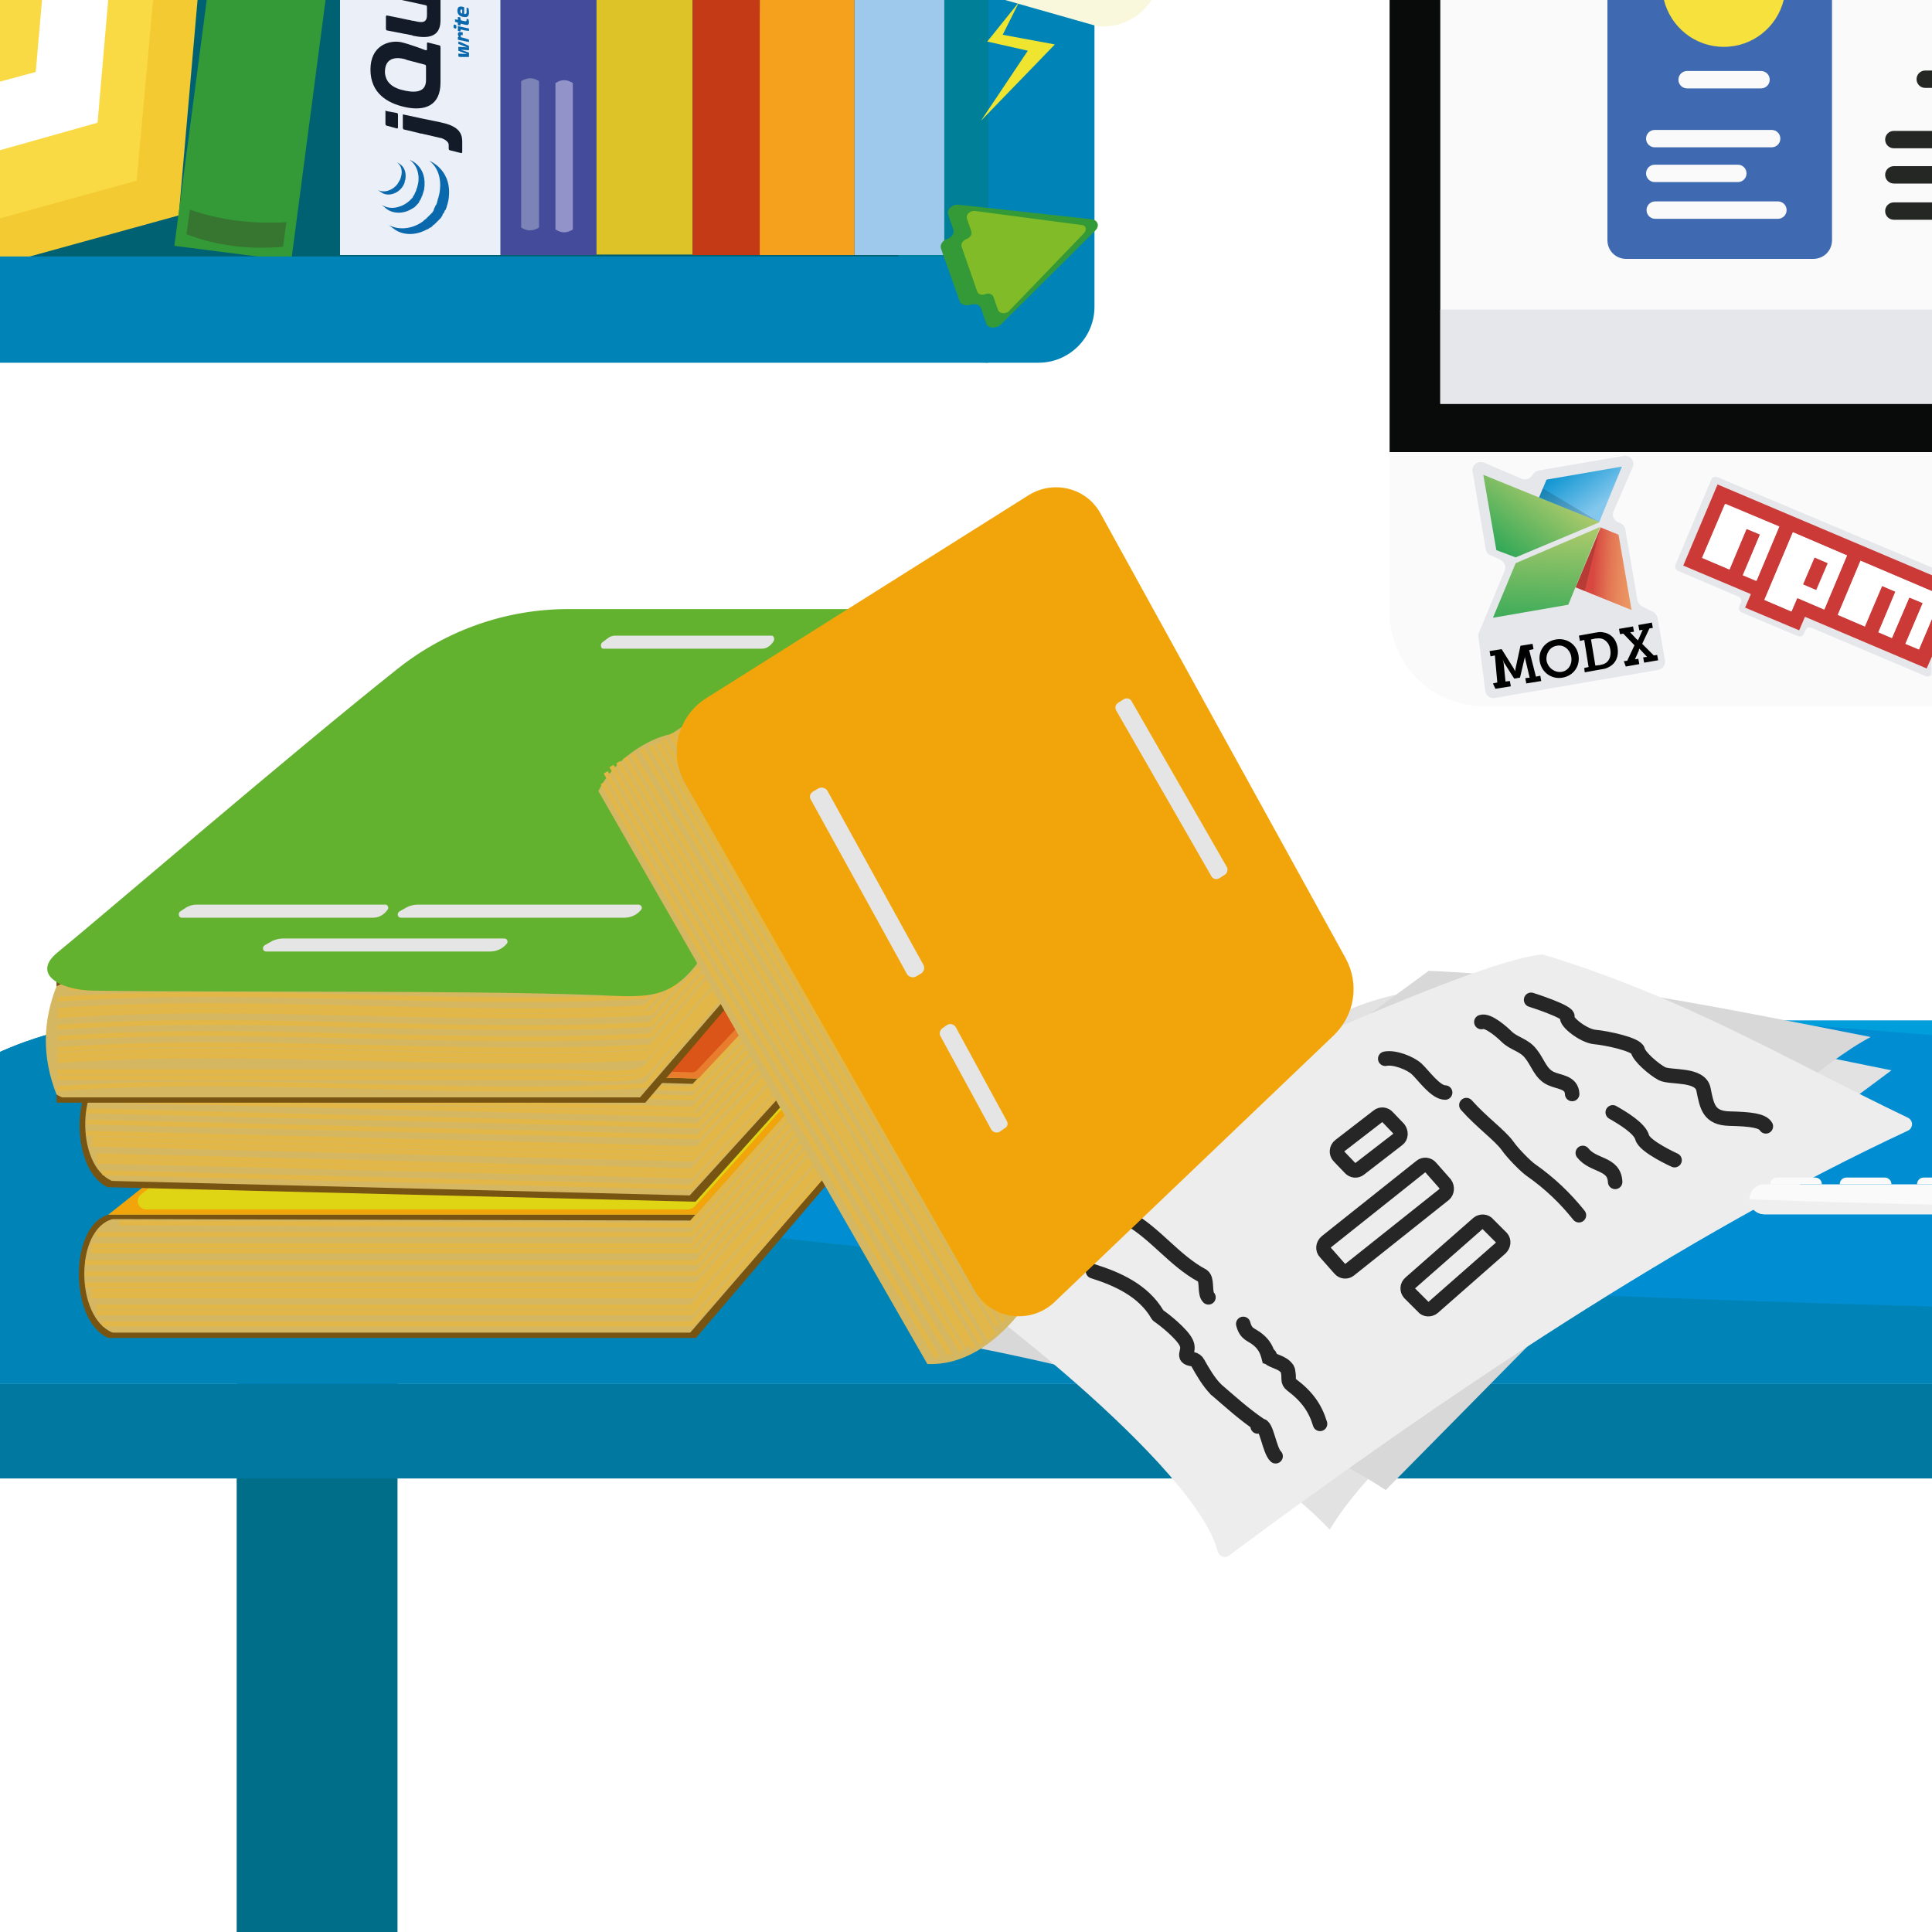 <svg xmlns="http://www.w3.org/2000/svg" viewBox="0 0 400 400"><path fill="#FFF" d="M0 0h400v400H0z"/><path fill="#00789F" d="M400 270.5C196.7 265 30.7 250.3 30.7 211.3c-10.9 0-21.3 2.3-30.7 6.5m0 88.3h400"/><path fill="#006E89" d="M82.3 400V211.3H49V400h33.3z"/><path fill="#008DD1" d="M400 211.3H30.7c-10.9 0-21.3 2.3-30.7 6.5v68.7h400v-75.2z"/><path fill="#00789F" d="M400 286.5H0v19.6h400v-19.6z"/><path fill="#0084B7" d="M400 270.5C196.7 265 30.7 250.3 30.7 211.3c-10.9 0-21.3 2.3-30.7 6.5v68.7h400v-16z"/><path fill="#009EDB" d="M400 214.3c-24-1.9-37.8-3-37.8-3H400v3z"/><path fill="#E2E2E2" d="M185.7 268.6c38.3 15.1 73.2 30.5 89.6 48.1 15.5-25.8 72.3-62.1 116.3-95.1l-78.3-15.9c-14.9-3-30.5-.1-43.2 8.2l-84.4 54.7z"/><path fill="#D8D8D8" d="M191.8 277.2s61.9 9.4 95.1 31.3c38.4-38.7 80.9-83.5 100.4-93.8-31.1-6.1-62.3-12.5-91.5-13.7l-104 76.2z"/><path fill="#EEEDED" d="M319.4 197.6c-19.7 1.7-116.9 49.8-133.7 58-1.1.5-1.1 2-.1 2.6 15 8.7 62.2 45.7 66.5 63 .3 1 1.5 1.5 2.3.9 44.6-33.2 94.6-66.6 140.6-88 1.1-.5 1.2-2.1 0-2.7-23.5-11.2-45.9-24.8-75.6-33.8z"/><path fill="none" stroke="#262626" stroke-width="3" stroke-linecap="round" stroke-miterlimit="10" d="M205.4 263.1c-1.8-.9-3-2.6-4.9-3.3m25.8 3.4c5.1 1.6 10.4 4 13.3 8.9.1.2.2.3.4.4 1 .7 4.7 3.6 5.6 5.5.9 1.9-1.2 3 1.3 3.4.5.1.9.4 1.1.8 1 1.8 2.3 4 3.7 5.4 0 .1.1.1.1.1 2.8 2.4 5.5 4.9 9 7.3.1.1-1.1.6.2.2 1.2-.4 1.8 5.1 3.1 6.3m-55.9-48.2c2.5 1.5 4.2 3.8 7.1 4.7m34.9 10.6c-.8-.8-.3-3.1-.9-4.1-.1-.2-.3-.3-.4-.4-5.9-3.2-9.6-8.7-15.5-12-.4-.2-.8-.2-1.2-.1-4.6 1.4-5.8-2.7-8.8-5.5m49.9 48.3c-1-3.3-2.7-5.7-5.9-8.1-.4-.3-.6-.7-.6-1.1 0-.5 0-1-.1-1.5 0-.3-.1-.5-.2-.7-1-1.4-2.6-1.4-3.8-2.3-.4-1.6.8.3 0 0-.4-1.6-1-2.7-2.2-3.7-1.4-1.2-2.5-1-3.1-3.3m53.3-15.7l-14 12.3c-.6.5-1.6.5-2.1-.2l-2.8-2.8c-.5-.6-.5-1.5.2-2.1l14-12.3c.6-.5 1.6-.5 2.1.2l2.8 2.8c.5.6.4 1.5-.2 2.1zM299 247.3l-19.6 15.6c-.6.5-1.5.4-2-.2l-3-3.4c-.6-.6-.5-1.6.2-2.2l19.6-15.6c.6-.5 1.5-.4 2 .2l3 3.4c.5.7.4 1.7-.2 2.2zm-9.6-11.4l-7.9 6.1c-.6.5-1.5.4-2-.2l-2.3-2.4c-.6-.6-.5-1.7.2-2.2l7.9-6.1c.6-.5 1.5-.4 2 .2l2.3 2.4c.5.7.5 1.7-.2 2.2zm9.8-9.7c-2 0-4.5-3.6-5.9-4.9-1.3-1.2-4.6-2.5-6.5-2.1m40.1 32.4c-2.8-3.5-6-6.6-10-9.4-1-.7-3.7-3.4-4.8-5-1.6-2.2-5.3-4.8-8.5-8.4m21.9-2.3c-.1-2.5-2.7-2.4-4.4-3.2-2.2-1-2.7-3.4-4.2-5.2-1.4-1.8-3.5-2-5-3.5-.8-.8-3.8-3.5-5.2-3m27.7 33.1c-.2-4-4.5-3.2-6.7-6m19 1.5s-6.2-2.8-6.7-4.7c-.5-1.9-4-4-6.1-5.2M317 207s7.9 2.5 7.5 3.5c-.5 1 3.4 4 5.7 4.2 2.3.2 8.6 1.5 8.9 2.8s3.3 3.9 5 4.8c1.8.9 8-.1 8.6 3.3.7 3.5 1.1 5.9 5.4 6s6.8.4 7.5 1.6"/><path fill="#FAFAFA" d="M400 245.2h-34.7c-1.7 0-3.1 1.4-3.1 3.1 0 1.7 1.4 3.1 3.1 3.1H400v-6.2z"/><path fill="#EFEFEF" d="M400 249.4c-12.7-.3-25.3-.6-37.8-1.1 0 1.7 1.4 3.1 3.1 3.1H400v-2z"/><path fill="#FAFAFA" d="M377.2 245.2h-10.7c0-.8.6-1.4 1.4-1.4h7.9c.8 0 1.4.6 1.4 1.4zm14.4 0h-10.7c0-.8.6-1.4 1.4-1.4h7.9c.8 0 1.4.6 1.4 1.4zm8.4 0h-3.1c0-.8.6-1.4 1.4-1.4h1.7v1.4zM287.7 0v126.7c0 10.8 8.7 19.5 19.5 19.5H400V.3L287.7 0z"/><path fill="#090A0A" d="M287.7 93.6V0H400v93.6H287.7z"/><path fill="#FAFAFA" d="M298.2 0H400v83.6H298.2z"/><path fill="#3F6AB2" d="M332.8 0v49.7c0 2.2 1.7 3.9 3.9 3.9h38.7c2.2 0 3.9-1.7 3.9-3.9V0h-46.5z"/><path fill="#252725" d="M400 14.6h-1.4c-1 0-1.8.8-1.8 1.8s.8 1.8 1.8 1.8h1.4v-3.6z"/><path fill="#FAFAFA" d="M364.6 18.3h-15.3c-1 0-1.8-.8-1.8-1.8s.8-1.8 1.8-1.8h15.3c1 0 1.8.8 1.8 1.8s-.8 1.8-1.8 1.8z"/><path fill="#252725" d="M400 27.1h-7.9c-1 0-1.8.8-1.8 1.8s.8 1.8 1.8 1.8h7.9v-3.6zm0 7.3h-7.9c-1 0-1.8.8-1.8 1.8s.8 1.8 1.8 1.8h7.9v-3.6zm0 7.5h-7.9c-1 0-1.8.8-1.8 1.8s.8 1.8 1.8 1.8h7.9v-3.6z"/><path fill="#FAFAFA" d="M366.8 30.5h-24.2c-1 0-1.8-.8-1.8-1.8s.8-1.8 1.8-1.8h24.2c1 0 1.8.8 1.8 1.8s-.8 1.8-1.8 1.8zm-7 7.2h-17.2c-1 0-1.8-.8-1.8-1.8s.8-1.8 1.8-1.8h17.2c1 0 1.8.8 1.8 1.8s-.8 1.8-1.8 1.8zm8.3 7.6h-25.4c-1 0-1.8-.8-1.8-1.8s.8-1.8 1.8-1.8h25.4c1 0 1.8.8 1.8 1.8s-.8 1.8-1.8 1.8z"/><path fill="#F7E23D" d="M344.5 0c1.4 5.6 6.4 9.7 12.4 9.7s11-4.1 12.4-9.7"/><path fill="#E6E7EB" d="M298.2 64.1H400v19.5H298.2zm13.3 54.1l-5.3 12.8c-.1.3-.2.6-.1.9l1.4 11.1c.1 1 1.1 1.7 2 1.5l33.8-5.8c1-.2 1.6-1.1 1.4-2l-1.5-8.7c-.1-.5-.4-1-.9-1.3l-2.4-1.2c-.5-.3-.8-.7-.9-1.3l-2.5-14.6c-.1-.7-.6-1.2-1.3-1.4-1-.3-1.6-1.4-1.1-2.4l3.9-9c.6-1.3-.5-2.7-1.9-2.4l-17.5 3c-.5.1-1 .4-1.3.9-.4.8-1.4 1.2-2.3.8l-7.7-3.3c-1.3-.5-2.7.5-2.4 1.9l2.7 16c.1.6.5 1.1 1.1 1.3l1.8.8c1 .5 1.4 1.5 1 2.4z"/><linearGradient id="a" gradientUnits="userSpaceOnUse" x1="546.869" y1="-340.053" x2="546.781" y2="-340.151" gradientTransform="matrix(132.233 -22.62 13.219 77.275 -67484.922 38750.625)"><stop offset="0" stop-color="#83c7ed"/><stop offset="1" stop-color="#008fce"/></linearGradient><path fill="url(#a)" d="M331.1 108.1l4.7-11.5-15.6 2.7-1.6 3.8 12.5 5z"/><path opacity=".15" d="M318.6 103.1l.8-2 11.7 7-12.5-5z"/><linearGradient id="b" gradientUnits="userSpaceOnUse" x1="544.995" y1="-340.962" x2="544.884" y2="-341.005" gradientTransform="matrix(77.768 -13.303 22.552 131.838 -34354.29 52321.566)"><stop offset="0" stop-color="#ed9c66"/><stop offset=".185" stop-color="#ec9863"/><stop offset=".409" stop-color="#e88b5e"/><stop offset=".654" stop-color="#e37654"/><stop offset=".911" stop-color="#db5546"/><stop offset="1" stop-color="#d84740"/></linearGradient><path fill="url(#b)" d="M337.8 126.3l-2.7-15.6-3.7-1.5-5.2 12.4 11.6 4.7z"/><path opacity=".15" d="M326.2 121.6l1.9.8 3.2-13.2-5.1 12.4z"/><linearGradient id="c" gradientUnits="userSpaceOnUse" x1="547.572" y1="-340.229" x2="547.675" y2="-340.308" gradientTransform="matrix(161.555 -27.636 22.552 131.838 -80481.46 60100.176)"><stop offset="0" stop-color="#33a958"/><stop offset="1" stop-color="#c0cf6e"/></linearGradient><path fill="url(#c)" d="M307.1 98.3l2.7 15.6 4 1.5 17.4-7.3-24.1-9.8z"/><linearGradient id="d" gradientUnits="userSpaceOnUse" x1="547.886" y1="-340.895" x2="547.959" y2="-341.095" gradientTransform="matrix(184.049 -31.484 18.453 107.876 -94231.898 54154.137)"><stop offset="0" stop-color="#33a958"/><stop offset="1" stop-color="#c0cf6e"/></linearGradient><path fill="url(#d)" d="M313.8 116.6l-4.7 11.3 15.6-2.7 6.6-16.1-17.5 7.5z"/><path d="M309.1 141.5l.9-.2-.5-5.6-.9.2-.2-1.1 2.5-.4 2.5 4 .3.6s0-.3.1-.7l1-4.6 2.5-.4.2 1.1-.9.2 1.4 5.5.9-.2.2 1.1-3.1.5-.2-1.1.9-.1-.9-3.8c-.1-.3-.1-.7-.1-.7s0 .4-.1.7l-.9 3.8-1.2.2-2.1-3.3c-.1-.2-.3-.7-.3-.7s.1.4.2.7l.4 3.9.9-.1.2 1.1-3.2.5-.5-1.1zm13-9.1c2.3-.4 4.3 1 4.7 3.2.4 2.3-1 4.3-3.3 4.7-2.3.4-4.3-1.1-4.7-3.3-.4-2.2 1-4.2 3.3-4.6zm1.2 6.7c1.4-.2 2.3-1.6 2-3.2-.3-1.5-1.6-2.5-3-2.2-1.4.2-2.3 1.6-2.1 3.1.3 1.5 1.7 2.5 3.1 2.3zm4.7-.8l.9-.2-.9-5.6-.9.2-.2-1.1 3.3-.6c.6-.1 1.1-.2 1.6-.1 1.6.2 2.8 1.3 3.1 3.2.3 1.8-.4 3.3-1.8 4-.5.3-1 .4-1.7.5l-3.3.6-.1-.9zm3.2-.6c.5-.1.9-.2 1.2-.4.8-.5 1.2-1.5 1-2.8-.2-1.3-1-2.1-1.9-2.3-.4-.1-.8 0-1.2 0l-.9.2.9 5.4.9-.1zm5-.8l.7-.1 1.5-3.2-2.3-2.4-.7.1-.2-1.1 2.9-.5.2 1.1-.8.1 1.3 1.4c.2.1.3.3.3.3l.2-.4.8-1.8-.7.1-.2-1.1 2.8-.5.2 1.1-.7.1-1.5 3.2 2.4 2.4.7-.1.2 1.1-2.9.5-.2-1.1.8-.1-1.3-1.4-.3-.3s-.1.2-.1.4l-.8 1.8.7-.1.2 1.1-2.8.5-.4-1.1z"/><path fill="#775412" d="M144.1 251.5H22.4c-8.1 2.3-8.1 22 0 25.5h121.7l67.2-78.8c-3.5-1.2-3.5-17.4 0-22l-67.2 75.3z"/><path fill="#D6B761" d="M142.9 252.7l-119.6-.3c-7.8 2.1-7.8 20.3 0 23.5h119.6l67.2-77.7c-3.4-1.1-3.4-16.6 0-20.9l-67.2 75.4z"/><path fill="#F2A50A" d="M144.1 251.5l67.2-75.4h-93.9l-95 75.4z"/><path fill="#E0D515" d="M143.8 249.8l62.1-69.5c1-1.1.2-2.9-1.3-2.9H118c-.4 0-.8.1-1.1.4l-87.7 69.5c-1.3 1-.6 3.1 1.1 3.1h112.2c.5-.1 1-.3 1.3-.6z"/><path fill="none" stroke="#E2B647" stroke-miterlimit="10" d="M24.7 253.2l118.2.5 67.9-75.8"/><path fill="none" stroke="#E2B647" stroke-miterlimit="10" d="M20 255.6h123.2l66.4-74.2"/><path fill="none" stroke="#E2B647" stroke-miterlimit="10" d="M18.9 257.9h124.3l66.4-74.2"/><path fill="none" stroke="#E2B647" stroke-miterlimit="10" d="M18.9 259h125.4l66-73.8"/><path fill="none" stroke="#E2B647" stroke-miterlimit="10" d="M17.7 261.4h126.6l66-73.9"/><path fill="none" stroke="#E2B647" stroke-miterlimit="10" d="M17.7 263.7h126.6l66-73.9"/><path fill="none" stroke="#E2B647" stroke-miterlimit="10" d="M17.7 266h126.6l66-73.9"/><path fill="none" stroke="#E2B647" stroke-miterlimit="10" d="M18.9 267.2h125.4l66-73.9"/><path fill="none" stroke="#E2B647" stroke-miterlimit="10" d="M18.9 268.3h124.3l66-73.8"/><path fill="none" stroke="#E2B647" stroke-miterlimit="10" d="M20 270.6h123.2l67.6-75.3"/><path fill="none" stroke="#E2B647" stroke-miterlimit="10" d="M20 271.8h123.2l67.6-75.4"/><path fill="none" stroke="#E2B647" stroke-miterlimit="10" d="M21.2 274.1h122l67.6-76.5"/><path fill="#775412" d="M144.6 223.3l-121.7-3c-8.2 2.1-8.7 21.8-.6 25.5l121.7 3 69.2-77.1c-3.4-1.2-3-17.5.6-22l-69.2 73.6z"/><path fill="#D6B761" d="M143.4 224.4l-119.6-3.3c-7.9 1.9-8.3 20.1-.6 23.4l119.6 3 69.2-76c-3.3-1.2-2.9-16.7.5-20.9l-69.1 73.8z"/><path fill="#E87D2E" d="M144.6 223.3l69.1-73.7-93.8-2.3-97 72.9z"/><path fill="#DC5518" d="M144.4 221.5l63.8-68c1-1.1.3-2.9-1.2-2.9l-86.5-2.2c-.4 0-.8.1-1.1.4L30 216.1c-1.3 1-.6 3.1 1 3.1l112.1 2.8c.5.1.9-.1 1.3-.5z"/><path fill="none" stroke="#E2B647" stroke-miterlimit="10" d="M25.2 222l118.2 3.4 69.7-74.1"/><path fill="none" stroke="#E2B647" stroke-miterlimit="10" d="M20.5 224.2l123.1 3.1 68.3-72.5"/><path fill="none" stroke="#E2B647" stroke-miterlimit="10" d="M19.3 226.5l124.2 3.1 68.3-72.5"/><path fill="none" stroke="#E2B647" stroke-miterlimit="10" d="M19.3 227.7l125.4 3.1 67.8-72.2"/><path fill="none" stroke="#E2B647" stroke-miterlimit="10" d="M18 230l126.6 3.1 67.8-72.2"/><path fill="none" stroke="#E2B647" stroke-miterlimit="10" d="M18 232.3l126.6 3.1 67.8-72.1"/><path fill="none" stroke="#E2B647" stroke-miterlimit="10" d="M17.9 234.6l126.6 3.2 67.8-72.2"/><path fill="none" stroke="#E2B647" stroke-miterlimit="10" d="M19.1 235.8l125.4 3.1 67.8-72.2"/><path fill="none" stroke="#E2B647" stroke-miterlimit="10" d="M19 236.9l124.3 3.1 67.8-72.1"/><path fill="none" stroke="#E2B647" stroke-miterlimit="10" d="M20.1 239.3l123.1 3.1 69.5-73.7"/><path fill="none" stroke="#E2B647" stroke-miterlimit="10" d="M20.1 240.4l123.1 3.1 69.4-73.6"/><path fill="none" stroke="#E2B647" stroke-miterlimit="10" d="M21.2 242.8l121.9 3 69.5-74.8"/><path fill="#775412" d="M200.9 127.4l-67.2 75.4H11.9c-.1 0-.1.1-.2.1v25.3c.1 0 .1.1.2.1h121.7l67.2-78.8c-3.4-1.2-3.4-17.4.1-22.1z"/><path fill="#D6B761" d="M199.8 128.6L132.5 204l-119.6-.3c-.4.1-.8.3-1.2.5-2.8 7.1-3.1 14.5 0 22.4.4.2.8.5 1.2.6h119.6l67.2-77.7c-3.3-1.1-3.3-16.6.1-20.9z"/><path fill="#69B42E" d="M133.7 202.8l67.2-75.4H107l-95.1 75.4z"/><path fill="none" stroke="#E2B647" stroke-miterlimit="10" d="M14.2 204.5l118.3.5 67.8-75.8"/><path fill="none" stroke="#E2B647" stroke-miterlimit="10" d="M11.9 206.9c40.6-2.9 81.2 1.7 121.8-.6 16.2-19.7 33.6-37.1 49.9-56.8 3.5-4.6 8.1-7 11.6-11.6 1.2-2.3 3.5-3.5 4.1-5.2"/><path fill="none" stroke="#E2B647" stroke-miterlimit="10" d="M11.9 209.2c40.6-2.9 81.2 1.7 121.7-.6 18.6-19.7 35.9-39.4 54.5-60.3 3.5-4.6 9.3-8.1 11-13.3"/><path fill="none" stroke="#E2B647" stroke-miterlimit="10" d="M11.9 210.3c40.6-2.9 82.3 1.7 122.9-.6 18.6-22 38.3-41.7 56.8-64.9 2.3-2.3 5.8-4.6 8.3-8.4"/><path fill="none" stroke="#E2B647" stroke-miterlimit="10" d="M11.9 212.7c40.6-2.9 82.3 1.7 122.9-.6 20.9-24.3 42.9-48.7 65.1-73.3"/><path fill="none" stroke="#E2B647" stroke-miterlimit="10" d="M11.9 215c40.6-2.9 82.3 1.7 122.9-.6 20.9-24.3 42.9-48.7 65.1-73.3"/><path fill="none" stroke="#E2B647" stroke-miterlimit="10" d="M11.9 217.3c40.6-2.9 82.3 1.7 122.9-.6 20.9-24.3 42.9-48.7 65.1-73.3"/><path fill="none" stroke="#E2B647" stroke-miterlimit="10" d="M11.9 218.5c40.6-2.9 82.3 1.7 122.9-.6 18.6-22 38.3-41.7 56.8-64.9 2.3-2.3 5.8-4.6 8.3-8.4"/><path fill="none" stroke="#E2B647" stroke-miterlimit="10" d="M11.9 219.6c40.6-2.9 81.2 1.7 121.7-.6 20.9-24.3 42.9-48.7 65.1-73.3"/><path fill="none" stroke="#E2B647" stroke-miterlimit="10" d="M11.9 221.9H115c5.2 0 10.9.6 16.1 0 2.4-.3 2.7-1.1 4.5-3.1 11.5-12.9 23.1-25.7 34.6-38.6 9.9-11 19.8-22 29.6-33.1.2-.2.3-.4.5-.6"/><path fill="none" stroke="#E2B647" stroke-miterlimit="10" d="M11.9 223.1H115c5.2 0 10.9.6 16.1 0 2.4-.3 2.7-1.1 4.5-3.1 11.5-12.9 23.1-25.7 34.6-38.6 9.9-11 19.8-22 29.6-33.1.2-.2.3-.4.5-.6"/><path fill="none" stroke="#E2B647" stroke-miterlimit="10" d="M11.9 225.4c40.6-2.9 81.1 1.7 121.7-.6 19.7-24.3 40.6-46.4 62.6-70.7 1.2-2.3 3.5-3.5 4.1-5.2"/><path fill="#63B22F" d="M122.8 206c10.8.4 15.9 1.4 22.2-7.4l51-69.3c1.1-1.2.2-3.2-1.4-3.2h-76.9c-12.8 0-25.2 4.3-35.3 12.3-21.8 17.3-61.3 51.3-70.5 58.8-5.4 4.4.4 7.8 7.4 7.9 26.3.4 77.1-.1 103.5.9z"/><path fill="#E5E5E5" d="M58.6 194.3h45.8c.6 0 .9.7.5 1.1-.8 1-2.1 1.6-3.4 1.6H55.1c-.7 0-.9-.9-.3-1.3l1.6-.9c.7-.3 1.4-.5 2.2-.5zm68.7-62.7h32.5c.4 0 .6.7.4 1.1-.6 1-1.5 1.6-2.4 1.6h-32.9c-.5 0-.7-.9-.2-1.3l1.2-.9c.4-.3.9-.5 1.4-.5zm-40.9 55.7h45.8c.6 0 .9.7.5 1.1-.8 1-2.1 1.6-3.4 1.6H83c-.7 0-.9-.9-.3-1.3l1.6-.9c.6-.3 1.4-.5 2.1-.5zm-45.8 0h39.2c.5 0 .8.7.4 1.1-.7 1-1.8 1.6-2.9 1.6H37.6c-.6 0-.8-.9-.3-1.3l1.4-.9c.6-.3 1.2-.5 1.9-.5z"/><path fill="#D6B761" d="M210.8 272.2c-5.1 6.2-11.5 10.5-18.8 10.2l-68.1-118.6c3.2-6.7 10.6-11 15-11.8l68.1-44.3c10-6.5 7.9-5.7 12.6-5l-77.8 49.1 69 120.4z"/><path fill="none" stroke="#E2B647" stroke-miterlimit="10" d="M208.9 272.4l-68.8-120.8m65.6 124.8l-71-122m71.8 120.1l-70.3-120.6m71.7 119.7l-70.5-120.5m71.9 119.6L138.8 152m66.1 125.2l-72-122.1m70.3 123l-72.3-122m70.7 123l-72.2-122.2m71 121.9l-72.4-121m71.1 121.9l-72.5-121.1m70 121.8l-71.2-120.5M194 281l-69.2-118.9"/><path fill="#F2A50A" d="M146.3 144.5l66.7-42c5.2-3.2 12-1.5 14.9 3.9l50.7 92c2.9 5.3 1.9 11.8-2.5 16l-57.8 55.2c-5 4.7-13.1 3.6-16.5-2.4l-59.9-104.9c-3.6-6.2-1.6-14.1 4.4-17.8z"/><path fill="#E5E5E5" d="M254 179.5l-19.7-34.3c-.3-.6-1.1-.8-1.7-.4l-1.1.7c-.6.4-.7 1.1-.4 1.6l19.7 34.3c.3.6 1.1.8 1.7.4l1.1-.7c.5-.3.7-1.1.4-1.6zm-62.8 20.3l-19.9-36.1c-.4-.6-1.2-.8-1.8-.5l-1.2.7c-.6.4-.8 1.1-.4 1.7l19.9 36.1c.4.6 1.2.8 1.8.5l1.2-.7c.5-.4.7-1.1.4-1.7zm17.2 32.2l-10.5-19.3c-.3-.6-1.2-.9-1.8-.5l-1 .7c-.5.4-.7 1.1-.4 1.6l10.5 19.3c.3.6 1.2.9 1.8.5l1-.7c.6-.3.8-1 .4-1.6z"/><path fill="#E6E7EB" d="M400 117.5l-44.4-18.7c-.5-.2-1.1 0-1.3.5l-7.4 17.6c-.2.5 0 1.1.5 1.3l12.5 5.3c.5.2.8.8.5 1.3l-.3.7c-.2.5 0 1.1.5 1.3l11.6 4.9c.5.2 1.1 0 1.3-.5l.3-.7c.2-.5.8-.8 1.3-.5l23.6 10c.4.2.9 0 1.2-.3l.1-22.2z"/><path fill="#CC3A38" d="M355.6 100.3l44.4 18.8v16.8l-1.1 2.5-25.2-10.7-1.2 2.8-11.2-4.7 1.2-2.8-14-5.9 7.1-16.8zm-3.2 15.2l5.6 2.4 3.6-8.4 2.8 1.2-3.6 8.4 2.8 1.2 4.7-11.2-11.2-4.7-4.7 11.1zm18.8-5.3l-5.9 14 5.6 2.4 1.2-2.8 5.6 2.4 4.7-11.2-11.2-4.8zm4.4 5.2l2.8 1.2-2.4 5.6-2.8-1.2 2.4-5.6zm9.6.7l-4.7 11.2 5.6 2.4 3.6-8.4 2.8 1.2-3.6 8.4 2.8 1.2 3.6-8.4 2.8 1.2-3.6 8.4 2.8 1.2 2.7-6.4v-5.7l-14.8-6.3z"/><path fill="#FFF" d="M352.4 115.5l5.7 2.4 3.5-8.4 2.8 1.1-3.5 8.5 2.8 1.1 4.7-11.2-11.2-4.7zm18.8-5.3l-5.9 14 5.6 2.4 1.2-2.8 5.6 2.4 4.7-11.2-11.2-4.8zm4.9 12l-2.8-1.2 2.4-5.6 2.8 1.2-2.4 5.6zm9.1-6.1l-4.7 11.2 5.6 2.4 3.5-8.4 2.8 1.2-3.5 8.4 2.8 1.2 3.6-8.4 2.8 1.1-3.6 8.5 2.8 1.1 2.7-6.3v-5.7z"/><path fill="#006172" d="M0 0h212.3v62.6L0 64.1z"/><path fill="#007F99" d="M204.6 75.1l.3-75.1H186v74.5z"/><path fill="#F3CA32" d="M0 0h40.9L37 44.6 0 54.8z"/><path fill="#FADA44" d="M0 45.2l28.3-7.8L31.7 0H0z"/><path fill="#FFF" d="M8.7 0L7.4 14.9l-7.4 2v14.2l20.2-5.7.2-2.3 2-23.1z"/><path fill="#9EC9ED" d="M176.9 52.8V0h18.6v52.8h-18.6z"/><path fill="#F6A11D" d="M157 52.8l.3-52.8h19.6v52.8H157z"/><path fill="#434B9A" d="M103.6 52.8V0h19.9v52.8h-19.9z"/><path fill="#349A37" d="M36.1 50.9L42.8 0h24.6l-7.1 54-24.2-3.1z"/><path fill="#DEC328" d="M123.5 52.7V0h19.9v52.7h-19.9z"/><path fill="#EBEFF7" d="M70.4 52.8V0h33.2v52.8H70.4z"/><path fill="#C43A17" d="M143.4 52.8V0h13.9v52.8h-13.9z"/><path fill="#7C83B7" d="M107.9 16.8v30.3c1.2.8 2.4.8 3.7 0V16.8c-1.2-.8-2.4-.8-3.7 0z"/><path fill="#9294C9" d="M115 17.2v30.3c1.2.8 2.4.8 3.6 0V17.2c-1.2-.8-2.4-.8-3.6 0z"/><path fill="#377630" d="M39.3 43.4l-.7 5.1c6.3 2.4 12.9 3.2 20 2.6l.7-5.1c-7 .4-13.7-.4-20-2.6z"/><path fill="#0084B7" d="M204.6 0v53.1H0v22h215c6.4 0 11.6-5.2 11.6-11.6V0h-22z"/><path fill="#141B28" d="M84.2 12.4l1.9.5-1.9-.5zm4.2-2.8v.6-.6zm2.8.2v3.6-3.6zM88.4 9v.6V9zm2.6.5l-2.4-.6 2.4.6zm.2-9.5v4.4c-.1 3.4-2.8 3.6-5.7 3l-.2-.1-2.6-.5-2.6-.5c-.1 0-.2-.2-.2-.3V3.4c0-.1.1-.2.2-.2l2 .4L84 4c.1 0 .3.1.5.1l.5.1.4.1h.2c1.6.4 2.8.6 2.8-1.2V1.4c0-.1-.1-.3-.2-.3L84.1.2l-1-.2h8.1zM87 27.6l-1.7-.4 1.9.4 2 .4-1.7-.4c-.1.1-.4.1-.5 0zM79.8 23v2.7c0 .1.1.3.2.3l1.1.3 1.1.3c.1 0 .2-.1.2-.2v-2.7c0-.1-.1-.3-.2-.3l-1.1-.2L80 23c-.1-.2-.2-.1-.2 0zm3.8.6l3.7.8-3.7-.8zm12.2 7.9v-2.2 2.2zm-12.2-4.6l1.7.4-1.7-.4z"/><path fill="#141B28" d="M83.4 23.8v2.7c0 .1.1.3.2.3l1.7.4 1.7.4c.1 0 .4.1.5.1l1.7.4 1.7.4c.1 0 .4.1.5.1 0 0 1.5.5 1.5 1.4v.8c0 .1.1.3.2.3l1.2.3 1.2.3c.1 0 .2-.1.2-.2v-2.2c0-2.1-1.2-3.3-4.6-4l-3.9-.8-3.7-.8c0-.1-.1 0-.1.1zm.6-11.5l.2.1 1.9.5 1.9.5c.1 0 .2.2.2.3v2.9c0 2.2-1.7 2.7-4.2 2.2-2.6-.5-4.1-1.6-4.3-3.7-.1-2.9 1.9-3.5 4.3-2.8zm4.1-1.9s-3.3-1.3-5.2-1.7c-2.5-.4-6.2.8-6.2 5.7s3.5 7 7.3 7.8c3.8.8 7.2-.2 7.2-5.1V9.7c0-.1-.1-.3-.2-.3l-2.4-.6c-.1 0-.2 0-.2.2v1.2c0 .2-.1.2-.3.2.1 0 .1 0 0 0z"/><path fill="#0A69AD" d="M81.7 47.5c1.9 1.3 4.4 1.2 6.5.1 0 0 .1 0 .1-.1h.2s.1 0 .1-.1c.1 0 .1-.1.2-.1 0 0 .1 0 .1-.1.1 0 .1-.1.2-.1h.1c.1-.1.2-.1.2-.2.1 0 .1-.1.2-.2l.1-.1c.1 0 .1-.1.2-.1l.1-.1.2-.2.2-.2.1-.1.2-.2.1-.1.2-.2.2-.2s0-.1.1-.1c0-.1.1-.1.1-.2 0 0 0-.1.1-.1 0-.1.1-.1.1-.2v-.1c0-.1.1-.1.1-.2 0 0 0-.1.1-.1.1-.1.1-.2.2-.3v-.1c0-.1.1-.1.1-.2 0 0 0-.1.1-.1l.1-.1v-.1c0-.1.1-.2.1-.2 0-.1.1-.2.1-.3v-.1c0-.1.1-.2.1-.3 0-.1.1-.2.1-.3V42c0-.1.1-.2.1-.3 1.2-6.5-3.9-8.4-3.9-8.4 2.1 1.6 2.6 4.4 2 7.1 0 .1-.1.2-.1.3v.1c0 .1-.1.2-.1.3 0 .1-.1.2-.1.3v.1c0 .1-.1.2-.1.3v.1c0 .1-.1.2-.1.2v.1c0 .1-.1.1-.1.2 0 0 0 .1-.1.1 0 .1-.1.1-.1.2v.1c-.1.1-.1.2-.2.3v.1c0 .1-.1.1-.1.2v.1c0 .1-.1.1-.1.2 0 0 0 .1-.1.1 0 .1-.1.1-.1.2 0 0 0 .1-.1.1l-.2.2-.2.2-.1.1-.2.2-.1.1-.2.2-.2.2-.1.1c-.1 0-.1.1-.2.1l-.1.1-.2.2c-2 1.5-4.8 2-7.1.8"/><path fill="#0A69AD" d="M80.1 43.3c1.4 1 3.3.9 4.7.2.2-.1.5-.3.7-.4.2-.1.5-.3.6-.5.1-.1.2-.1.2-.2l.1-.1.2-.2c.1-.1.1-.2.2-.3v-.1c.1-.1.1-.2.2-.3l.1-.1v-.1c0-.1.1-.1.1-.2s.1-.1.1-.2v-.1s0-.1.1-.1c0-.1.1-.2.1-.3v-.1c0-.1.1-.1.1-.2v-.1c0-.1 0-.1.1-.2v-.1c0-.1.1-.2.1-.3.8-5-3-6.2-3-6.2 1.5 1 2.2 3.1 1.7 5.2 0 .1-.1.2-.1.3v.1c0 .1 0 .1-.1.2v.1c0 .1-.1.1-.1.2v.1c0 .1-.1.2-.1.3 0 0 0 .1-.1.1v.1c0 .1-.1.1-.1.2s-.1.1-.1.2v.1l-.1.1c-.1.1-.1.2-.2.3v.1c-.7.9-1.8 1.7-2.9 2-1.2.4-2.5.3-3.6-.4"/><path fill="#0A69AD" d="M78.9 39.8c.8.6 1.9.6 2.8.2 1-.4 1.8-1.3 2.1-2.3v-.2c0-.1 0-.1.1-.2.5-2.8-1.4-3.5-1.7-3.7.9.7 1.2 1.8.8 3.1 0 .1-.1.2-.1.3 0 .1-.1.3-.2.4-.1.2-.3.5-.4.7-.9 1.2-2.7 2-4.1 1.2M95.3 8.7l1.8.8v.9l-1.7-.1 1.7.6v.9h-1.8l-.4-.1v-.6l1.8.1-1.8-.7v-.8l1.8.1-1.8-.7v-.5l.4.1zm.5-1.4c-.4-.1-.4-.1-.4.1v.3l.8.2.9.3v.5l-2-.4-.3-.1v-.5l.2-.1s-.2-.3-.2-.5c0-.6.4-.5 1-.4v.6zm-1.3-1.7c0 .2-.1.4-.3.3-.3-.1-.3-.2-.3-.5 0-.2.1-.4.3-.3.3.1.3.3.3.5zm2.6.3v.5l-.9-.1-.8-.2-.1.4-.5-.1v-1l2.3.5zm-1.8-2.3l.1.6.9.2c.2 0 .3 0 .3-.2v-.3l.4.1s.1.4.1.6c0 .7-.4.6-.9.5l-.8-.2-.1.4-.5-.1v-.5l-.6-.2V4l.6.1v-.6l.5.1zm0-1.3c0 .3.2.5.4.5V2c-.2-.1-.4 0-.4.3zm.9.6c.3 0 .4-.1.4-.4v-.9l.4.1s.1.5.1.9c0 1-.6 1-1.2.9-.6-.1-1.2-.4-1.2-1.3s.6-1 1.4-.7v1.4h.1z"/><path fill="#F9F8DD" d="M238.4 0c-2.5 4-7 5.9-11.3 5.4l-19-5.4h30.3z"/><path fill="#EFE530" d="M211 .4l-6.6 8.2 8.4 1.9-9.7 14.5 15.3-15.8-10.8-2z"/><path fill="#349A37" d="M226.8 47.7l-19.6 19.5c-1 .9-2.7.8-3-.2l-1.1-3.2c-.2-.7-1.2-1-2.2-.7-.9.3-1.9 0-2.2-.7l-3.9-11c-.2-.7.3-1.6 1.3-1.9.9-.3 1.5-1.2 1.3-1.9l-1.1-3.2c-.4-1 .9-2.2 2.3-2l27.5 3c1.2.2 1.6 1.4.7 2.3z"/><path fill="#81BB27" d="M224.4 48.3l-15.4 16c-.7.8-2.1.7-2.4-.2l-.9-2.6c-.2-.6-1-.9-1.7-.6-.8.3-1.5 0-1.7-.6l-3.2-9.2c-.2-.6.2-1.3 1-1.6.8-.3 1.2-1 1-1.6l-.9-2.6c-.3-.9.7-1.8 1.8-1.6l22 2.9c.8 0 1.1 1 .4 1.7z"/></svg>